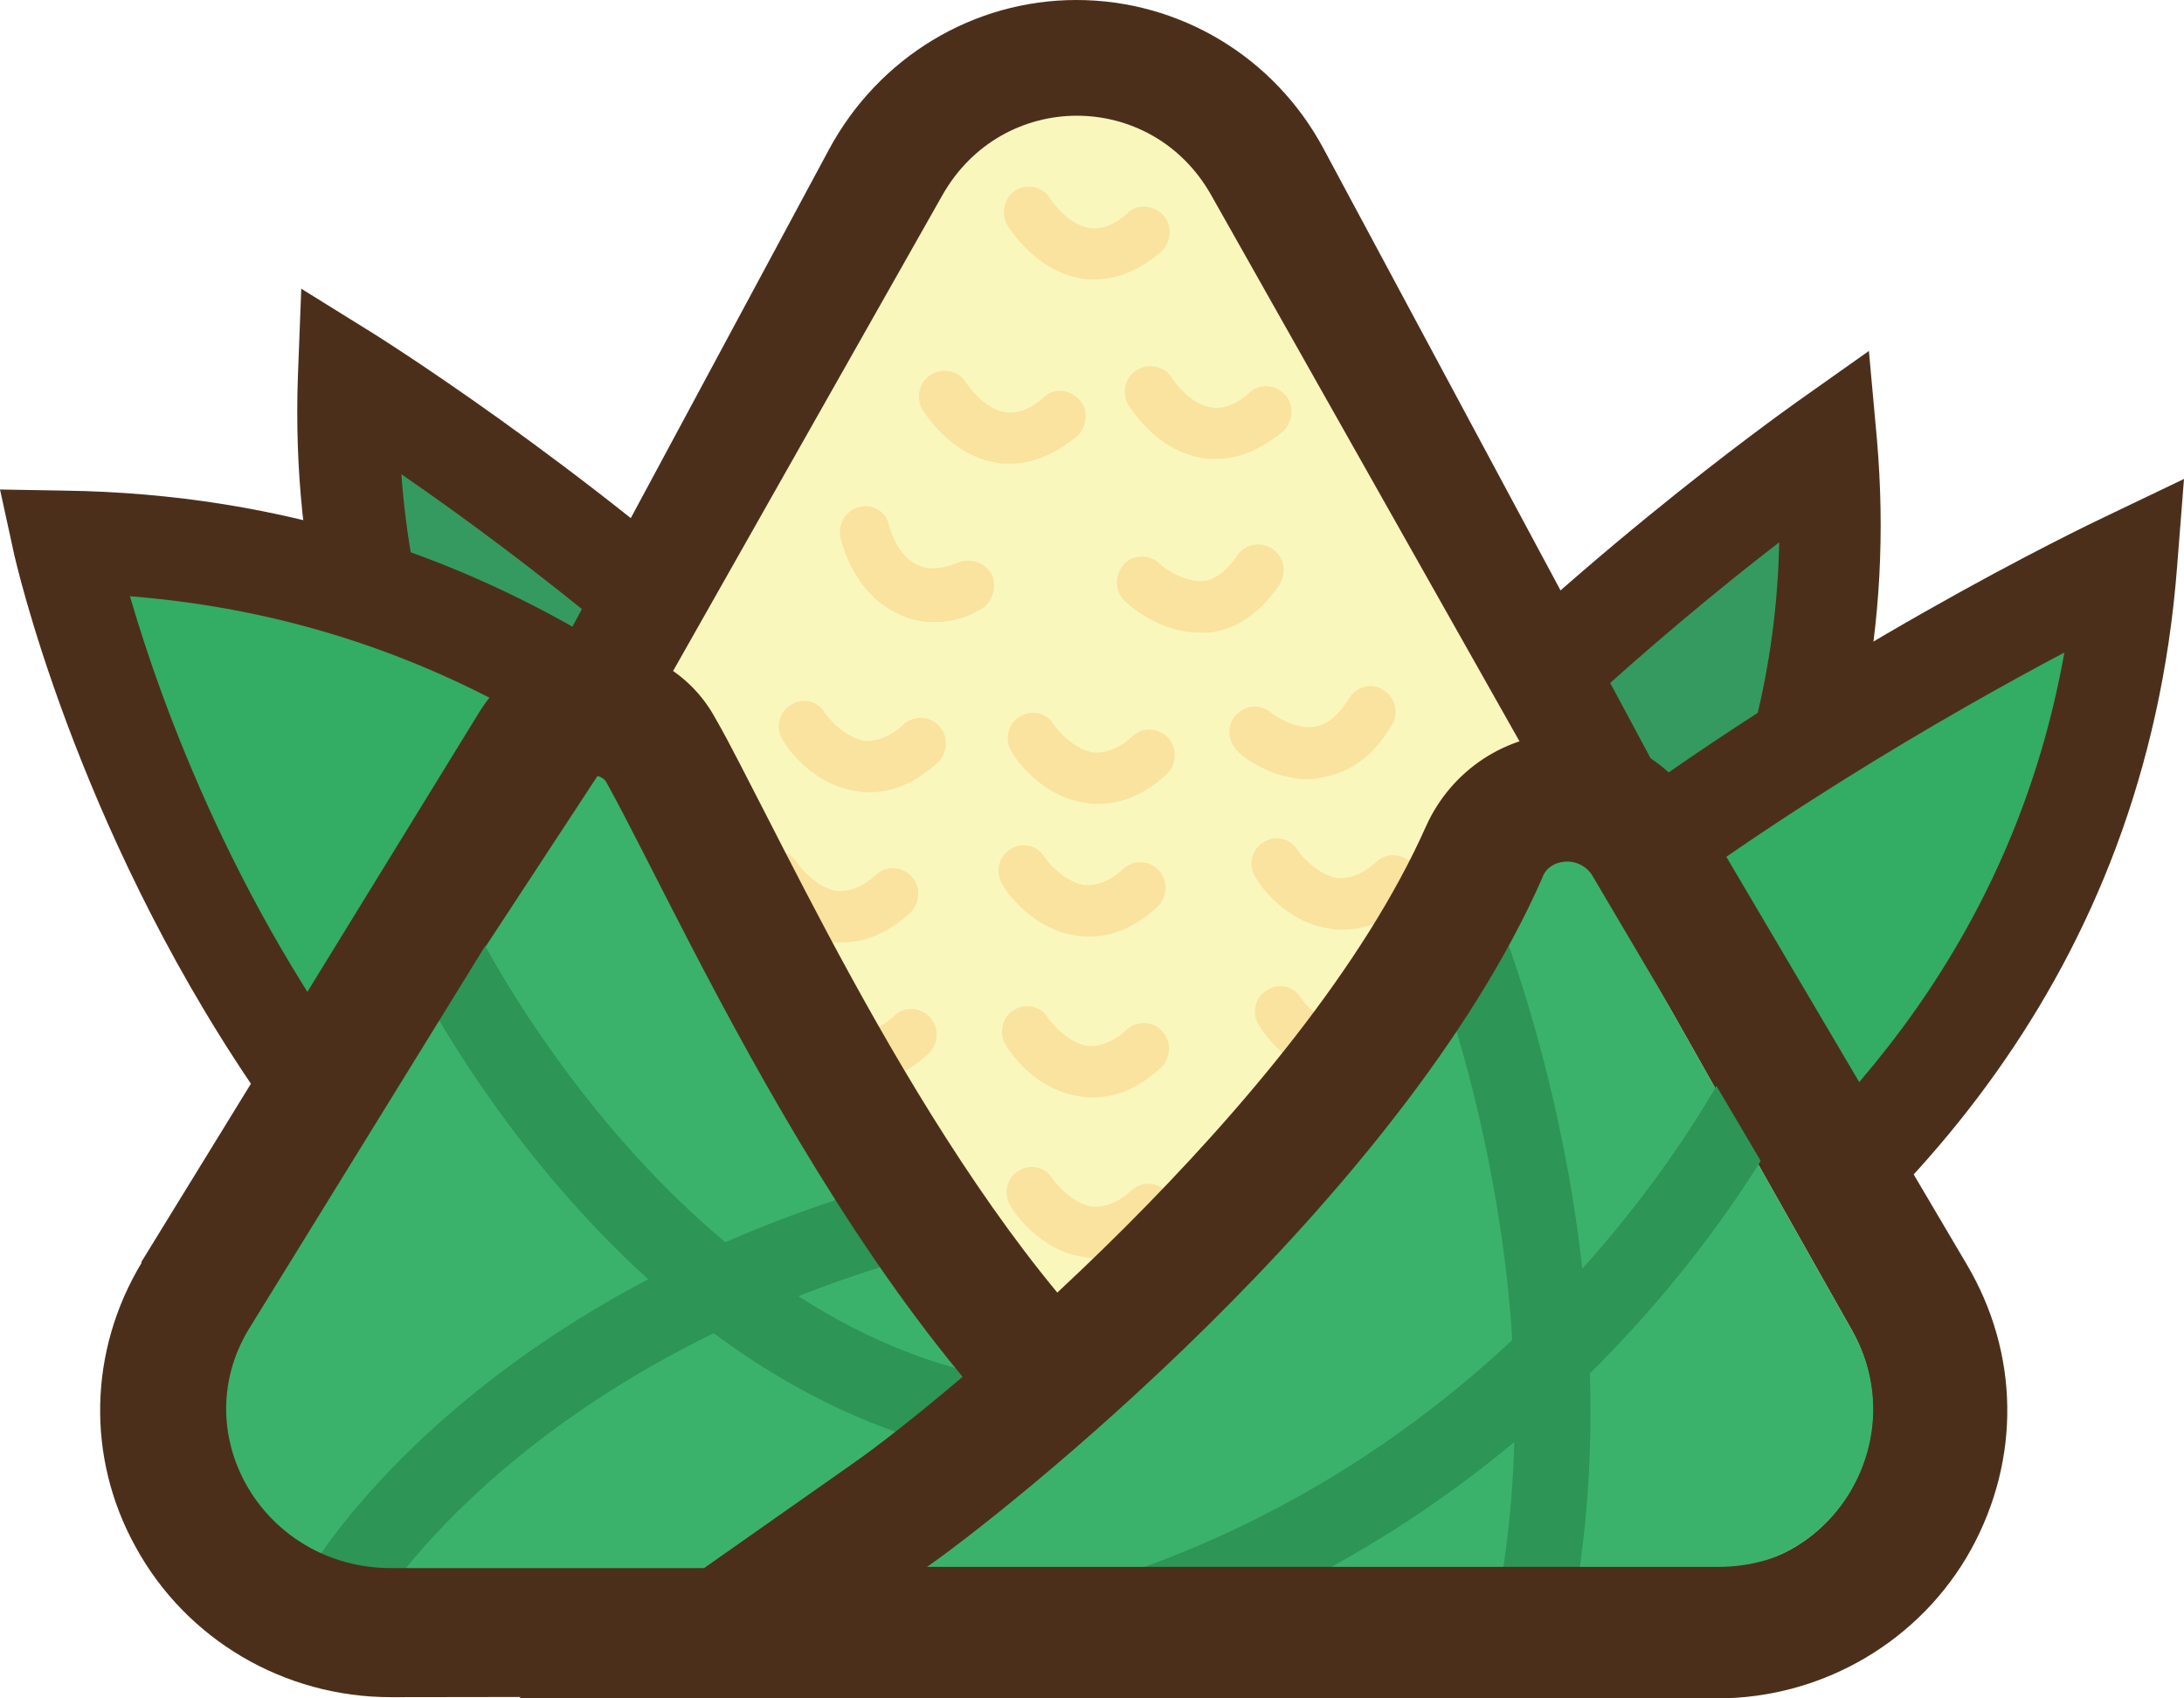 <svg width="18" height="14" viewBox="0 0 18 14" fill="none" xmlns="http://www.w3.org/2000/svg">
<path d="M2.882 3.115C2.882 3.115 10.123 7.653 9.261 11.368C9.261 11.368 2.663 9.124 2.882 3.115Z" fill="#359A60"/>
<path d="M9.555 11.92L9.119 11.775C9.052 11.755 2.237 9.356 2.455 3.106L2.483 2.38L3.09 2.757C3.393 2.951 10.588 7.498 9.649 11.465L9.555 11.92ZM3.308 3.909C3.611 8.088 7.526 10.168 8.91 10.768C8.948 8.321 5.374 5.331 3.308 3.909Z" fill="#4C2F1B"/>
<path d="M0.521 4.46C0.521 4.46 2.303 12.839 9.915 12.839C9.924 12.839 7.659 4.557 0.521 4.46Z" fill="#33AC64"/>
<path d="M9.915 13.265C2.057 13.265 0.133 4.644 0.114 4.557L0 4.035L0.521 4.044C7.886 4.141 10.294 12.646 10.313 12.733L10.464 13.274L9.915 13.265C9.924 13.265 9.915 13.265 9.915 13.265ZM1.071 4.915C1.583 6.676 3.621 12.055 9.337 12.394C8.701 10.643 6.36 5.331 1.071 4.915Z" fill="#4C2F1B"/>
<path d="M15.052 3.657C15.052 3.657 8.047 8.563 9.1 12.23C9.1 12.229 15.573 9.646 15.052 3.657Z" fill="#359A60"/>
<path d="M8.834 12.8L8.701 12.355C7.573 8.437 14.521 3.522 14.815 3.309L15.403 2.893L15.469 3.619C16.009 9.849 9.327 12.597 9.251 12.626L8.834 12.8ZM14.664 4.47C12.682 5.999 9.261 9.172 9.422 11.62C10.768 10.933 14.578 8.65 14.664 4.47Z" fill="#4C2F1B"/>
<path d="M17.526 4.644C17.526 4.644 9.137 8.621 9.621 12.742C9.63 12.742 17.024 11.155 17.526 4.644Z" fill="#33AC64"/>
<path d="M9.27 13.255L9.213 12.791C8.701 8.408 17.005 4.422 17.355 4.257L18 3.948L17.943 4.673C17.422 11.426 9.792 13.139 9.706 13.158L9.27 13.255ZM17.014 5.379C15.166 6.357 10.237 9.25 10.029 12.191C11.564 11.726 16.199 9.966 17.014 5.379Z" fill="#4C2F1B"/>
<path d="M8.872 1.064C9.318 1.064 9.754 1.287 10 1.742L14.957 10.982C15.422 11.852 14.806 12.926 13.829 12.926H3.905C2.929 12.926 2.313 11.862 2.778 10.982L7.744 1.742C7.991 1.287 8.426 1.064 8.872 1.064ZM8.872 0C8.019 0 7.242 0.474 6.834 1.229L1.867 10.469C1.469 11.214 1.479 12.094 1.905 12.82C2.332 13.545 3.081 13.981 3.905 13.981H13.829C14.664 13.981 15.412 13.545 15.829 12.82C16.256 12.094 16.265 11.214 15.867 10.469L10.91 1.229C10.502 0.464 9.716 0 8.872 0Z" fill="#4C2F1B"/>
<path d="M7.061 7.769C7.024 7.769 6.995 7.769 6.957 7.76C6.588 7.711 6.37 7.382 6.351 7.343C6.284 7.247 6.313 7.111 6.408 7.053C6.502 6.985 6.635 7.015 6.692 7.111C6.73 7.169 6.863 7.315 7.014 7.344C7.119 7.353 7.232 7.315 7.346 7.208C7.431 7.131 7.564 7.14 7.64 7.228C7.716 7.315 7.706 7.45 7.621 7.527C7.45 7.692 7.261 7.769 7.061 7.769Z" fill="#F9E39E"/>
<path d="M9.981 1.606L15.261 10.962C15.753 11.833 15.137 12.926 14.152 12.926H3.583C2.597 12.926 1.981 11.833 2.474 10.962L7.763 1.616C8.256 0.735 9.488 0.735 9.981 1.606Z" fill="#FAF7BD"/>
<path d="M5.014 6.26L1.924 10.972C1.431 11.842 2.047 12.936 3.033 12.936L9.725 12.926C7.422 11.581 5.573 7.334 5.014 6.26Z" fill="#3AB26C"/>
<path d="M7.09 8.93C7.052 8.93 7.024 8.93 6.986 8.921C6.616 8.872 6.398 8.543 6.379 8.505C6.313 8.408 6.341 8.272 6.436 8.214C6.531 8.147 6.664 8.176 6.72 8.272C6.758 8.331 6.891 8.476 7.043 8.505C7.147 8.524 7.261 8.476 7.375 8.369C7.46 8.292 7.592 8.302 7.668 8.389C7.744 8.476 7.735 8.611 7.649 8.689C7.479 8.843 7.289 8.93 7.09 8.93ZM6.938 7.769C6.901 7.769 6.872 7.769 6.834 7.76C6.465 7.711 6.246 7.382 6.228 7.343C6.161 7.247 6.19 7.111 6.285 7.053C6.379 6.985 6.512 7.015 6.569 7.111C6.607 7.169 6.739 7.315 6.891 7.344C6.995 7.353 7.109 7.315 7.223 7.208C7.308 7.131 7.441 7.14 7.517 7.228C7.593 7.315 7.583 7.45 7.498 7.527C7.318 7.692 7.128 7.769 6.938 7.769Z" fill="#F9E39E"/>
<path d="M8.635 12.065C5.308 11.833 3.45 8.127 3.374 7.963L3.933 7.673C3.953 7.711 5.706 11.214 8.682 11.417L8.635 12.065Z" fill="#2D9556"/>
<path d="M3.1 13.265L2.559 12.936C2.616 12.849 3.915 10.682 7.479 9.714L7.64 10.333C4.313 11.243 3.109 13.245 3.1 13.265Z" fill="#2D9556"/>
<path d="M4.91 6.395C4.938 6.395 4.976 6.415 4.995 6.444C5.678 7.672 7.394 11.639 9.725 12.926H3.223C2.18 12.926 1.526 11.833 2.047 10.962L4.834 6.444C4.853 6.415 4.882 6.395 4.91 6.395ZM4.91 5.331C4.512 5.331 4.152 5.534 3.943 5.882L1.166 10.401V10.411C0.73 11.136 0.711 12.017 1.118 12.752C1.536 13.516 2.341 13.99 3.223 13.99L9.725 13.981H13.858L10.218 11.988C8.531 11.069 7.09 8.234 6.313 6.715C6.152 6.405 6.019 6.134 5.896 5.921C5.697 5.554 5.317 5.331 4.91 5.331Z" fill="#4C2F1B"/>
<path d="M12.919 6.811C11.469 9.636 8.218 12.491 7.63 12.926H14.152C15.137 12.926 15.763 11.833 15.261 10.962L12.919 6.811Z" fill="#3AB26C"/>
<path d="M8.777 13.787L8.626 13.168C12.749 12.094 14.351 8.572 14.37 8.533L14.938 8.795C14.872 8.95 13.194 12.636 8.777 13.787Z" fill="#2D9556"/>
<path d="M12.9 13.574L12.294 13.429C12.929 10.623 11.763 7.789 11.754 7.76L12.332 7.508C12.37 7.634 13.583 10.565 12.9 13.574Z" fill="#2D9556"/>
<path d="M11.062 7.663C11.024 7.663 10.995 7.663 10.957 7.653C10.588 7.605 10.37 7.276 10.351 7.237C10.284 7.14 10.313 7.005 10.408 6.947C10.502 6.879 10.635 6.908 10.692 7.005C10.73 7.063 10.863 7.208 11.014 7.237C11.119 7.247 11.232 7.208 11.346 7.102C11.431 7.024 11.564 7.034 11.64 7.121C11.716 7.208 11.706 7.343 11.621 7.421C11.45 7.585 11.261 7.663 11.062 7.663ZM9.043 10.372C9.005 10.372 8.976 10.372 8.938 10.362C8.569 10.314 8.351 9.985 8.332 9.946C8.265 9.849 8.294 9.714 8.389 9.656C8.484 9.588 8.616 9.617 8.673 9.714C8.711 9.772 8.844 9.917 8.995 9.946C9.1 9.956 9.213 9.917 9.327 9.811C9.413 9.734 9.545 9.743 9.621 9.83C9.697 9.917 9.687 10.053 9.602 10.13C9.422 10.294 9.232 10.372 9.043 10.372ZM11.09 8.882C11.052 8.882 11.024 8.882 10.986 8.872C10.616 8.824 10.398 8.495 10.379 8.456C10.313 8.359 10.341 8.224 10.436 8.166C10.531 8.098 10.664 8.127 10.72 8.224C10.758 8.282 10.891 8.427 11.043 8.456C11.147 8.466 11.261 8.427 11.375 8.321C11.46 8.244 11.592 8.253 11.668 8.34C11.744 8.427 11.735 8.563 11.649 8.64C11.479 8.795 11.289 8.882 11.09 8.882Z" fill="#F9E39E"/>
<path d="M12.919 7.102C12.995 7.102 13.071 7.14 13.118 7.208L15.327 10.952C15.839 11.823 15.194 12.916 14.161 12.916H7.64C8.228 12.51 11.536 9.907 12.711 7.237C12.739 7.15 12.825 7.102 12.919 7.102ZM12.919 6.047C12.417 6.047 11.962 6.347 11.753 6.811C10.73 9.114 7.734 11.572 7.042 12.055L4.275 14H14.152C15.024 14 15.829 13.526 16.246 12.771C16.654 12.026 16.644 11.156 16.208 10.42L14 6.676C13.773 6.279 13.365 6.047 12.919 6.047Z" fill="#4C2F1B"/>
<path d="M8.322 3.822C8.284 3.822 8.237 3.822 8.199 3.812C7.83 3.744 7.63 3.415 7.602 3.377C7.545 3.28 7.574 3.145 7.678 3.086C7.773 3.028 7.905 3.057 7.962 3.154C8 3.212 8.123 3.367 8.275 3.396C8.379 3.416 8.493 3.377 8.607 3.27C8.692 3.193 8.825 3.212 8.901 3.3C8.976 3.387 8.958 3.522 8.872 3.6C8.692 3.744 8.512 3.822 8.322 3.822ZM9.024 2.303C8.986 2.303 8.939 2.303 8.9 2.293C8.531 2.225 8.332 1.896 8.303 1.858C8.246 1.761 8.275 1.626 8.37 1.568C8.465 1.509 8.597 1.539 8.654 1.635C8.692 1.693 8.815 1.848 8.967 1.877C9.071 1.897 9.185 1.858 9.299 1.751C9.384 1.674 9.517 1.693 9.593 1.78C9.668 1.868 9.65 2.003 9.564 2.08C9.393 2.225 9.213 2.303 9.024 2.303ZM10.019 3.783C9.981 3.783 9.934 3.783 9.896 3.773C9.526 3.706 9.327 3.377 9.299 3.338C9.242 3.241 9.27 3.106 9.374 3.048C9.469 2.99 9.602 3.019 9.659 3.116C9.697 3.174 9.82 3.328 9.972 3.357C10.076 3.377 10.19 3.338 10.303 3.232C10.389 3.154 10.521 3.173 10.597 3.261C10.673 3.348 10.654 3.483 10.569 3.561C10.389 3.706 10.209 3.783 10.019 3.783ZM9.886 5.215C9.554 5.215 9.298 4.983 9.27 4.954C9.185 4.876 9.185 4.741 9.261 4.654C9.337 4.567 9.469 4.567 9.555 4.644C9.602 4.693 9.763 4.799 9.915 4.789C10.019 4.78 10.114 4.702 10.199 4.576C10.265 4.48 10.398 4.46 10.493 4.528C10.588 4.596 10.607 4.731 10.54 4.828C10.379 5.06 10.18 5.196 9.953 5.215H9.886V5.215ZM7.697 5.128C7.574 5.128 7.469 5.099 7.365 5.041C7.033 4.867 6.938 4.479 6.929 4.441C6.901 4.325 6.967 4.208 7.081 4.179C7.194 4.151 7.308 4.218 7.327 4.334C7.346 4.402 7.413 4.586 7.555 4.654C7.649 4.702 7.763 4.692 7.905 4.634C8.01 4.596 8.133 4.644 8.18 4.75C8.218 4.857 8.171 4.983 8.067 5.031C7.934 5.109 7.81 5.128 7.697 5.128ZM10.787 6.424C10.474 6.424 10.237 6.231 10.209 6.202C10.123 6.124 10.104 5.989 10.18 5.902C10.256 5.815 10.379 5.795 10.474 5.873C10.521 5.912 10.692 6.018 10.844 5.989C10.948 5.969 11.033 5.892 11.119 5.757C11.175 5.66 11.308 5.621 11.403 5.689C11.498 5.747 11.536 5.882 11.469 5.979C11.327 6.221 11.137 6.366 10.91 6.405C10.872 6.415 10.834 6.424 10.787 6.424ZM9.052 6.627C9.014 6.627 8.986 6.627 8.948 6.618C8.578 6.569 8.36 6.24 8.341 6.202C8.275 6.105 8.304 5.969 8.398 5.912C8.493 5.844 8.626 5.873 8.683 5.97C8.721 6.028 8.853 6.173 9.005 6.202C9.109 6.212 9.223 6.173 9.337 6.066C9.422 5.989 9.555 5.999 9.631 6.086C9.706 6.173 9.697 6.308 9.612 6.386C9.431 6.55 9.242 6.627 9.052 6.627ZM8.976 7.721C8.938 7.721 8.91 7.721 8.872 7.711C8.502 7.663 8.284 7.334 8.265 7.295C8.199 7.198 8.228 7.063 8.322 7.005C8.417 6.937 8.55 6.966 8.607 7.063C8.645 7.121 8.777 7.266 8.929 7.295C9.033 7.305 9.147 7.266 9.261 7.16C9.346 7.082 9.479 7.092 9.555 7.179C9.63 7.266 9.621 7.402 9.536 7.479C9.355 7.643 9.166 7.721 8.976 7.721ZM9.005 9.046C8.967 9.046 8.938 9.046 8.9 9.037C8.531 8.988 8.313 8.659 8.294 8.621C8.228 8.524 8.256 8.388 8.351 8.33C8.445 8.263 8.578 8.292 8.635 8.388C8.673 8.447 8.806 8.592 8.957 8.621C9.062 8.63 9.175 8.592 9.289 8.485C9.375 8.408 9.507 8.417 9.583 8.505C9.659 8.592 9.65 8.727 9.564 8.804C9.384 8.969 9.204 9.046 9.005 9.046ZM7.166 6.531C7.128 6.531 7.099 6.531 7.062 6.521C6.692 6.473 6.474 6.144 6.455 6.105C6.389 6.008 6.417 5.873 6.512 5.815C6.607 5.747 6.74 5.776 6.796 5.873C6.834 5.931 6.967 6.076 7.118 6.105C7.223 6.115 7.336 6.076 7.45 5.969C7.536 5.892 7.668 5.902 7.744 5.989C7.82 6.076 7.811 6.211 7.725 6.289C7.555 6.444 7.365 6.531 7.166 6.531Z" fill="#F9E39E"/>
</svg>
